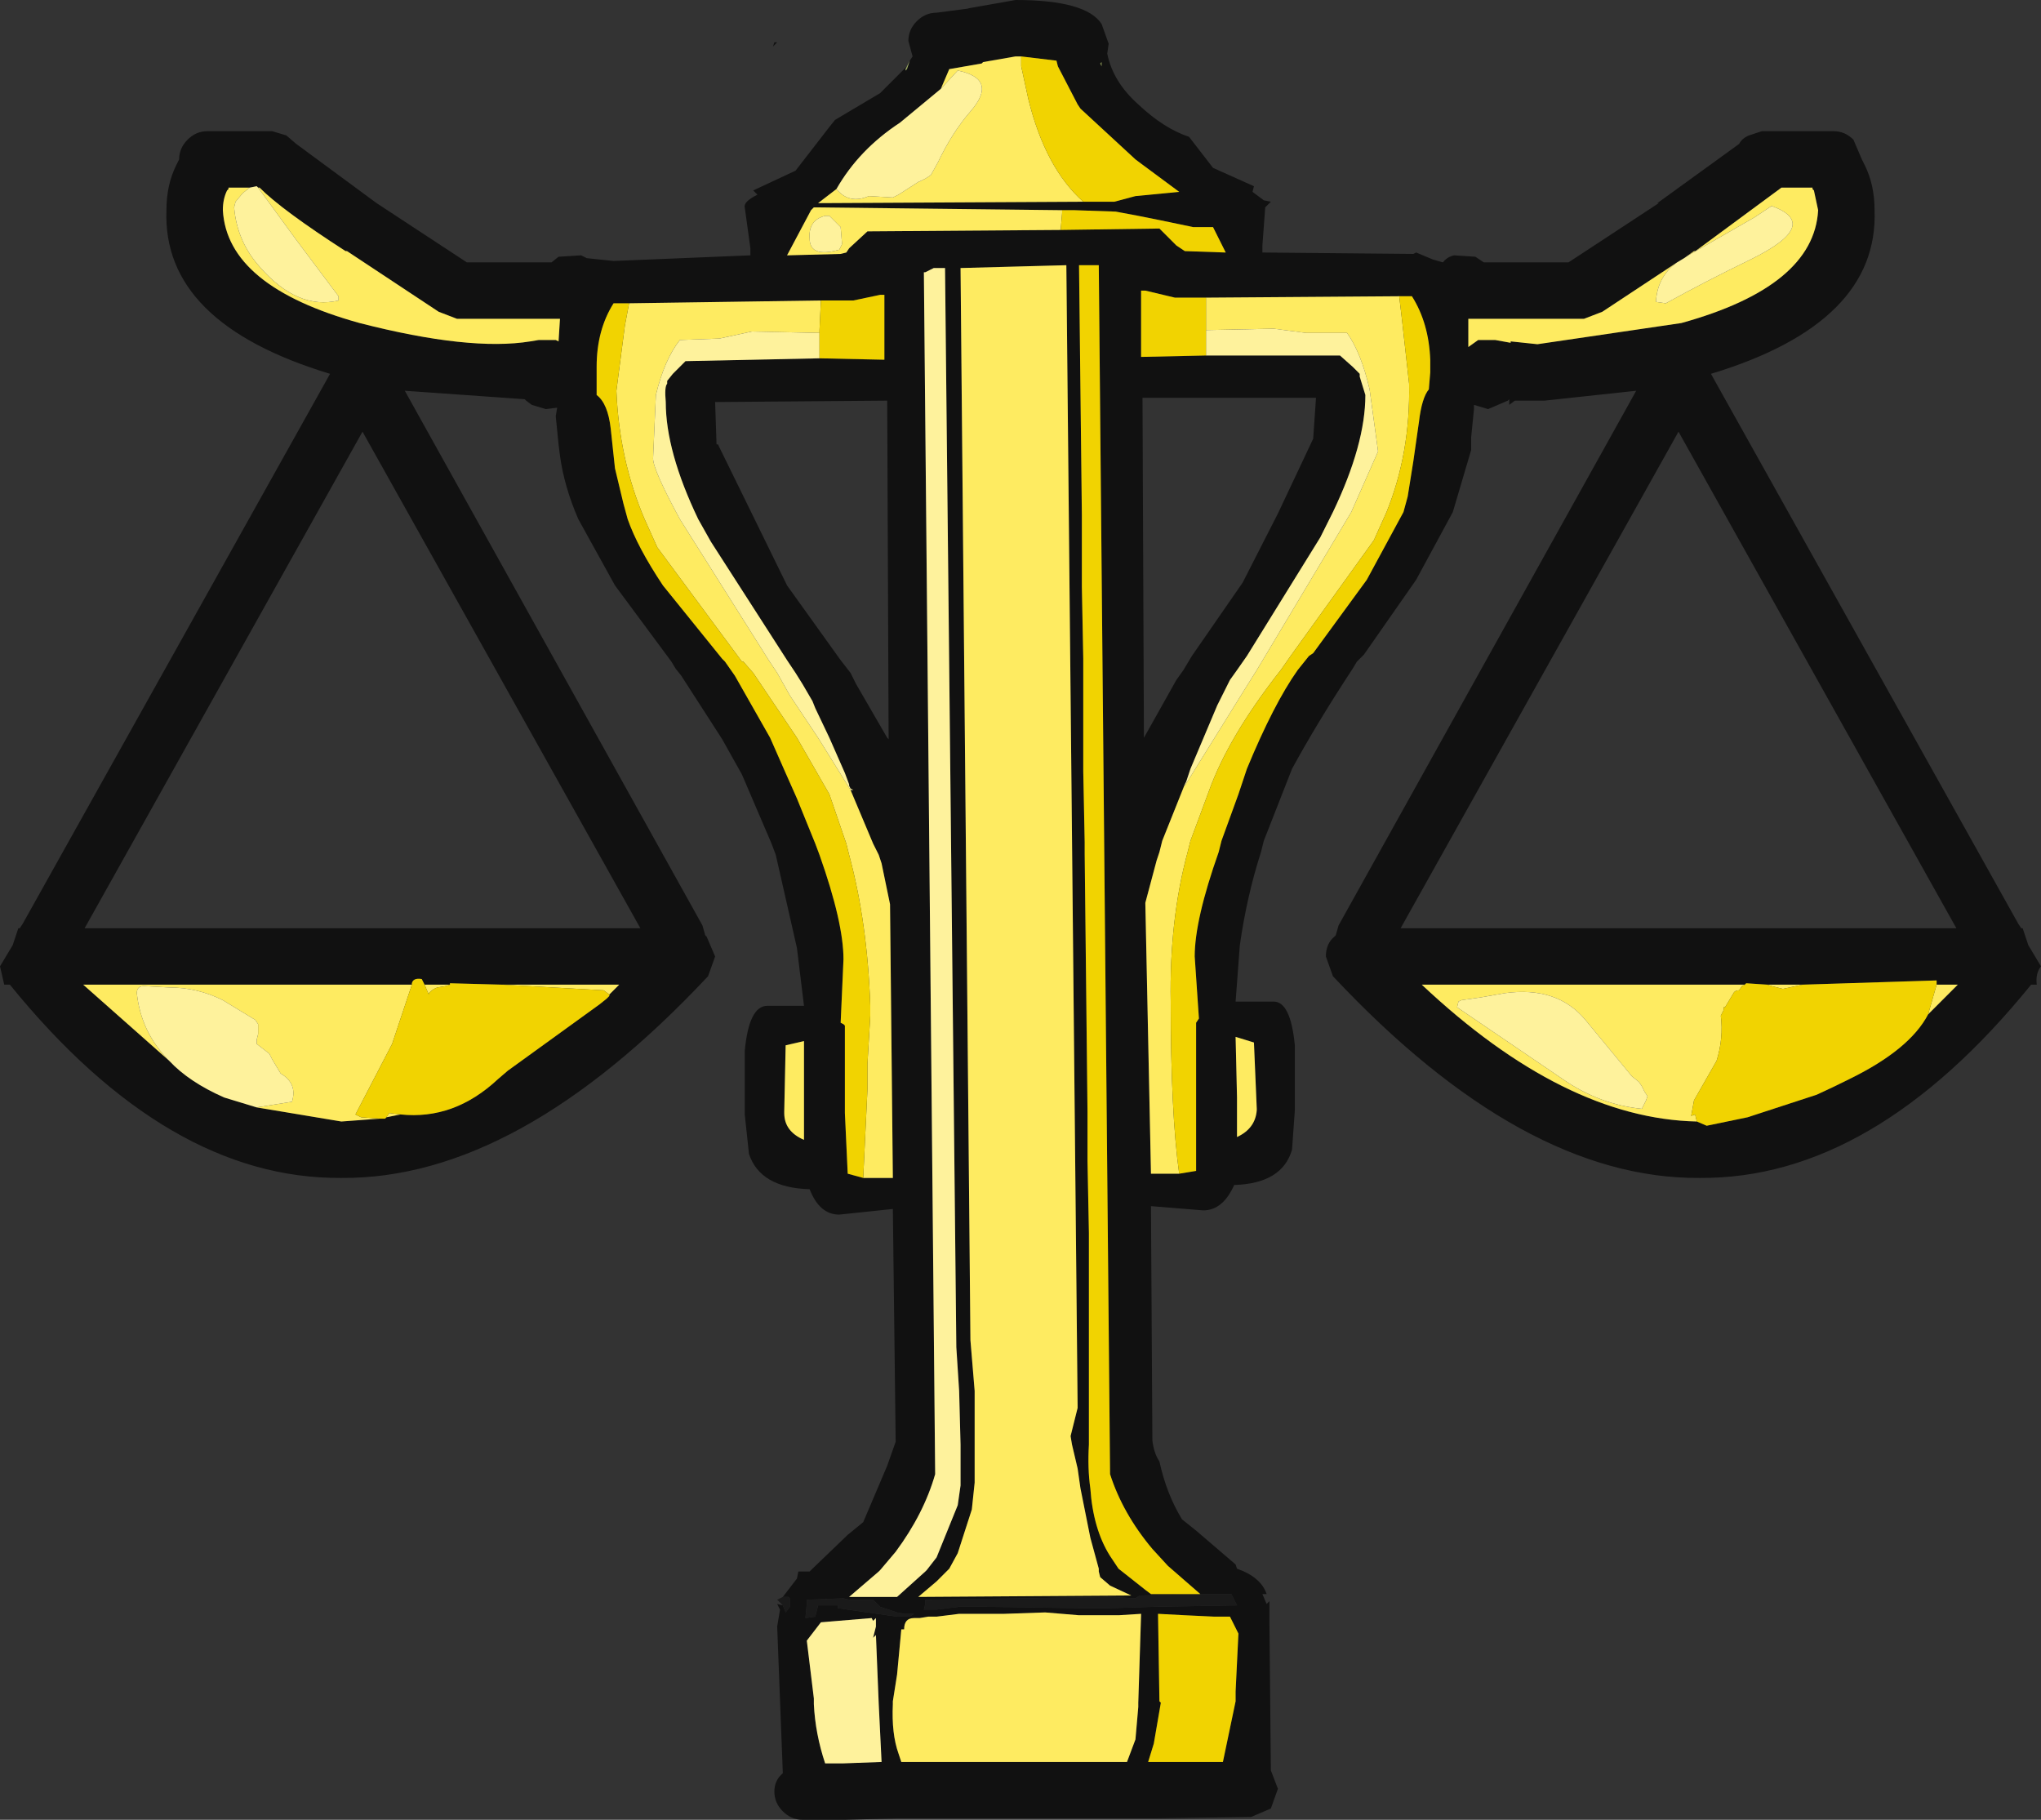 <?xml version="1.0" encoding="UTF-8" standalone="no"?>
<svg xmlns:ffdec="https://www.free-decompiler.com/flash" xmlns:xlink="http://www.w3.org/1999/xlink" ffdec:objectType="shape" height="64.5px" width="72.35px" xmlns="http://www.w3.org/2000/svg">
  <rect width="100%" height="100%" fill="#333333" stroke="none"/>
  <g transform="matrix(1.0, 0.0, 0.0, 1.0, -107.55, -24.8)">
    <path d="M135.3 81.7 L135.1 81.5 135.3 81.4 135.5 81.4 135.55 81.45 135.55 81.65 135.55 81.75 135.4 81.95 135.3 81.7 M149.9 81.3 L149.95 81.3 150.1 81.3 151.2 81.3 151.4 81.7 148.45 81.75 146.9 81.8 146.25 81.8 145.8 81.8 142.45 81.75 142.1 81.75 141.55 81.75 140.75 81.85 140.3 81.85 140.35 81.65 140.35 81.5 146.9 81.4 147.8 81.45 147.95 81.35 149.9 81.3 M136.15 81.5 L137.45 81.45 137.65 81.5 138.5 81.5 138.75 81.75 139.35 81.95 139.6 82.0 139.95 82.0 139.8 82.1 139.35 82.1 137.25 81.8 137.25 81.7 136.55 81.7 136.45 82.1 136.1 82.15 136.15 81.65 136.15 81.5" fill="#1a1a1a" fill-rule="evenodd" stroke="none"/>
    <path d="M139.8 26.95 L139.9 26.8 139.75 26.25 Q139.75 25.85 140.05 25.55 140.35 25.25 140.75 25.25 L141.9 25.1 141.85 25.1 143.55 24.8 Q146.05 24.8 146.6 25.65 L146.85 26.35 146.8 26.7 Q147.0 27.7 147.9 28.5 148.8 29.35 149.7 29.65 L150.55 30.75 152.0 31.4 151.95 31.6 152.35 31.9 152.6 31.95 152.4 32.15 152.3 33.5 152.3 33.75 157.65 33.8 157.75 33.75 158.35 34.0 158.7 34.1 Q158.85 33.9 159.1 33.85 L159.85 33.9 160.15 34.1 163.15 34.1 166.35 32.0 166.3 32.0 169.2 29.9 Q169.3 29.7 169.55 29.6 L170.0 29.45 172.55 29.45 Q172.95 29.45 173.25 29.75 L173.55 30.45 173.65 30.65 Q174.0 31.35 174.0 32.25 174.15 36.25 168.2 38.05 L179.1 57.55 179.2 57.7 179.25 57.7 179.45 58.3 179.9 59.05 Q179.7 59.3 179.75 59.7 L179.6 59.7 179.55 59.7 Q173.95 66.6 167.8 66.55 161.55 66.6 154.8 59.4 L154.55 58.7 Q154.55 58.25 154.85 58.0 L154.9 57.95 155.0 57.6 165.55 38.65 162.3 39.0 161.3 39.0 161.25 39.0 161.05 39.15 161.05 38.95 161.0 39.0 160.3 39.3 159.8 39.15 159.8 39.3 159.7 40.3 159.7 40.75 159.05 42.95 157.75 45.35 155.9 48.0 155.65 48.25 155.5 48.5 Q154.25 50.4 153.35 52.05 L152.35 54.6 152.25 55.0 Q151.75 56.55 151.5 58.3 L151.35 60.3 152.7 60.3 Q153.3 60.3 153.45 61.85 L153.45 63.55 153.45 64.15 153.35 65.55 Q153.0 66.75 151.3 66.8 150.9 67.7 150.2 67.7 L148.35 67.55 148.4 75.85 Q148.45 76.3 148.65 76.6 148.9 77.75 149.45 78.65 L149.95 79.05 151.35 80.25 151.4 80.4 Q152.25 80.7 152.45 81.3 L152.3 81.3 152.45 81.65 152.55 81.55 152.55 81.65 152.55 82.05 152.55 82.4 152.6 87.55 152.85 88.2 152.6 88.9 151.9 89.2 148.5 89.25 147.85 89.25 140.65 89.25 140.6 89.25 139.3 89.25 137.5 89.3 136.0 89.3 Q135.6 89.3 135.3 89.0 135.0 88.7 135.0 88.3 135.0 87.9 135.3 87.65 L135.1 82.45 135.2 81.85 135.1 81.65 135.3 81.7 135.4 81.95 135.55 81.75 135.55 81.65 135.55 81.45 135.5 81.4 135.3 81.4 135.8 80.75 135.85 80.5 136.25 80.5 136.35 80.4 137.6 79.2 138.15 78.75 139.0 76.75 139.3 75.9 139.2 67.65 137.3 67.85 Q136.6 67.85 136.25 66.95 134.5 66.9 134.1 65.7 L133.95 64.3 133.95 63.7 133.95 62.05 Q134.1 60.45 134.75 60.45 L136.05 60.45 135.8 58.4 135.05 55.1 134.9 54.7 133.85 52.25 133.15 51.0 131.7 48.75 131.5 48.5 131.35 48.25 129.35 45.55 128.05 43.2 Q127.55 42.05 127.4 40.95 L127.35 40.55 127.25 39.55 127.3 39.25 126.9 39.3 126.4 39.15 126.2 39.0 126.15 38.95 121.9 38.65 132.45 57.6 132.55 57.95 132.6 58.0 132.9 58.7 132.65 59.4 Q125.9 66.6 119.65 66.55 113.5 66.6 107.9 59.7 L107.85 59.7 107.7 59.7 107.55 59.05 108.0 58.3 108.2 57.7 108.25 57.7 108.35 57.55 119.25 38.05 Q113.3 36.25 113.45 32.25 113.45 31.35 113.8 30.65 L113.9 30.45 Q113.9 30.05 114.2 29.75 114.5 29.45 114.9 29.45 L117.2 29.45 117.7 29.6 118.05 29.9 120.9 32.0 124.1 34.1 127.1 34.1 127.35 33.9 128.15 33.85 128.35 33.95 129.3 34.05 134.15 33.85 134.15 33.6 133.95 32.15 Q133.9 31.95 134.4 31.7 L134.25 31.55 135.75 30.85 136.95 29.3 137.15 29.05 138.75 28.1 139.7 27.15 139.65 27.25 139.65 27.3 139.7 27.25 139.8 26.95 M167.0 34.1 L164.35 35.85 163.7 36.1 159.6 36.1 159.6 37.1 159.95 36.85 160.55 36.85 161.1 36.95 161.1 36.9 162.05 37.0 167.15 36.25 Q171.85 34.95 172.0 32.25 L171.85 31.55 171.8 31.5 171.8 31.45 170.7 31.45 167.65 33.7 167.6 33.7 167.25 33.95 167.0 34.1 M175.9 60.75 L176.95 59.7 176.2 59.7 176.2 59.55 171.45 59.7 170.2 59.7 169.45 59.65 169.4 59.7 157.95 59.7 Q163.0 64.45 167.7 64.55 L168.05 64.7 169.5 64.4 171.95 63.6 Q172.5 63.35 173.1 63.05 175.25 62.0 175.9 60.75 M167.05 40.1 L157.2 57.7 176.9 57.7 167.05 40.1 M140.9 27.95 L139.45 29.15 Q138.0 30.1 137.2 31.5 L136.55 32.0 145.95 31.95 147.05 31.95 147.8 31.75 149.35 31.6 148.0 30.6 147.8 30.45 145.85 28.65 145.75 28.5 145.05 27.15 145.0 26.95 143.75 26.8 143.55 26.8 142.4 27.0 142.35 27.05 141.2 27.25 140.9 27.95 M135.0 26.3 L135.1 26.3 134.95 26.45 135.0 26.3 M145.2 32.25 L136.4 32.15 136.3 32.25 135.45 33.85 137.35 33.8 137.55 33.75 137.65 33.6 138.3 33.0 145.15 32.95 148.65 32.9 149.25 33.5 149.55 33.7 151.0 33.75 150.55 32.85 149.85 32.85 148.65 32.6 147.9 32.45 147.1 32.3 145.65 32.25 145.2 32.25 M137.7 52.8 L137.8 52.8 137.7 52.75 137.65 52.65 137.65 52.6 137.5 52.2 136.95 50.95 136.45 49.9 136.35 49.65 136.0 49.05 135.75 48.65 135.45 48.2 132.75 44.0 132.3 43.2 Q131.15 40.8 131.15 39.05 131.1 38.5 131.2 38.4 L131.2 38.3 131.4 38.05 131.85 37.6 136.6 37.5 138.9 37.55 138.9 35.25 138.75 35.25 137.8 35.45 136.65 35.45 129.85 35.55 129.3 35.55 Q128.7 36.5 128.7 37.8 L128.7 38.2 128.7 38.8 Q129.1 39.1 129.2 40.0 L129.35 41.4 129.65 42.65 129.8 43.2 Q130.15 44.2 131.05 45.55 L133.15 48.15 133.25 48.25 133.6 48.75 134.85 50.95 135.4 52.2 135.8 53.1 136.45 54.7 136.6 55.1 Q137.45 57.5 137.45 58.8 L137.35 61.05 137.45 61.1 137.5 61.15 137.5 64.25 137.6 66.4 138.15 66.55 139.1 66.55 139.2 66.55 139.1 56.85 138.8 55.4 138.7 55.1 138.5 54.7 137.7 52.8 M140.65 34.3 L140.35 34.45 140.3 34.45 140.7 77.05 Q140.3 78.45 139.3 79.8 L138.75 80.45 138.7 80.5 137.65 81.4 137.9 81.4 139.35 81.4 140.35 80.5 140.4 80.45 140.75 80.0 141.5 78.15 141.6 77.45 141.6 76.0 141.55 74.1 141.45 72.55 141.05 34.3 140.65 34.3 M116.4 31.45 L115.65 31.45 115.65 31.5 115.6 31.55 Q115.45 31.85 115.45 32.25 115.6 34.95 120.3 36.25 124.2 37.25 126.35 36.9 L126.65 36.85 127.25 36.85 127.35 36.9 127.4 36.1 123.75 36.1 123.1 35.85 119.85 33.7 119.8 33.7 Q117.55 32.25 116.75 31.45 L116.7 31.45 116.65 31.4 116.4 31.45 M132.95 40.55 L133.0 40.55 134.25 43.1 135.45 45.55 137.35 48.2 137.7 48.65 137.9 49.05 139.0 50.95 139.05 51.0 139.0 39.0 132.9 39.05 132.95 40.55 M150.3 37.4 L155.05 37.4 155.5 37.8 155.75 38.05 155.75 38.15 155.95 38.8 Q155.95 40.55 154.8 42.95 L154.35 43.85 151.75 48.05 151.4 48.55 151.15 48.9 150.85 49.5 150.7 49.8 149.75 52.05 149.6 52.5 149.55 52.6 148.75 54.6 148.65 55.0 148.55 55.3 148.15 56.8 148.35 66.4 148.45 66.4 149.35 66.4 149.95 66.3 149.95 64.15 149.95 61.05 150.05 60.9 149.9 58.7 Q149.9 57.4 150.75 55.0 L150.85 54.6 151.45 52.95 151.75 52.05 Q152.7 49.75 153.55 48.55 L153.95 48.05 154.1 47.95 156.0 45.35 157.3 42.95 157.45 42.4 157.65 41.15 157.85 39.75 Q157.95 38.9 158.2 38.6 L158.25 38.0 158.25 37.55 Q158.2 36.25 157.6 35.3 L157.15 35.3 150.3 35.35 149.2 35.35 148.15 35.1 148.0 35.1 148.0 37.45 150.3 37.4 M146.6 27.0 L146.55 27.05 146.6 27.15 146.6 27.0 M150.1 81.3 L148.95 80.3 148.4 79.7 Q147.35 78.45 146.9 77.05 L146.5 34.2 145.8 34.2 145.9 43.05 145.9 43.6 145.9 45.6 145.95 48.15 145.95 48.6 145.95 49.85 145.95 50.9 145.95 52.15 146.0 54.65 146.0 55.05 146.1 64.2 146.1 65.95 146.15 68.5 146.15 69.55 146.15 69.8 146.15 69.85 146.15 70.05 146.15 70.4 146.15 70.55 146.15 74.1 146.15 75.65 146.15 76.0 Q146.1 76.85 146.2 77.55 146.3 79.0 146.9 79.95 L147.2 80.4 148.15 81.15 148.35 81.3 149.9 81.3 147.95 81.35 147.8 81.45 146.9 81.4 140.35 81.5 140.35 81.65 140.3 81.85 140.75 81.85 141.55 81.75 142.1 81.75 142.45 81.75 145.8 81.8 146.25 81.8 146.9 81.8 148.45 81.75 151.4 81.7 151.2 81.3 150.1 81.3 M149.5 48.55 L149.8 48.05 151.6 45.45 152.85 43.0 154.1 40.35 154.2 38.9 148.05 38.9 148.1 50.95 149.25 48.9 149.5 48.55 M141.6 34.3 L141.95 72.3 142.1 74.1 142.1 76.0 142.1 77.35 142.0 78.3 141.5 79.85 141.2 80.4 141.15 80.45 140.75 80.85 140.1 81.4 147.65 81.35 146.9 81.0 146.55 80.7 146.5 80.5 146.5 80.4 146.2 79.3 145.85 77.55 145.75 76.85 145.55 76.0 145.5 75.7 145.75 74.7 145.35 34.2 141.6 34.3 M116.65 64.05 L119.65 64.55 121.0 64.45 121.2 64.45 121.25 64.4 121.75 64.3 Q123.65 64.5 125.2 63.05 L125.55 62.75 128.8 60.4 129.05 60.2 129.15 60.1 129.15 60.05 129.5 59.7 125.35 59.7 123.5 59.65 123.5 59.7 122.6 59.7 122.5 59.5 Q122.2 59.45 122.15 59.65 L122.15 59.7 110.5 59.7 113.55 62.4 Q114.25 63.15 115.5 63.7 L116.65 64.05 M151.4 64.15 L151.4 65.1 Q152.05 64.8 152.1 64.15 L152.1 64.1 152.0 61.75 151.35 61.55 151.4 63.7 151.4 64.15 M136.05 61.7 L135.4 61.85 135.35 64.2 135.35 64.25 Q135.35 64.9 136.05 65.2 L136.05 64.25 136.05 63.85 136.05 61.7 M136.15 81.5 L136.15 81.65 136.1 82.15 136.45 82.1 136.55 81.7 137.25 81.7 137.25 81.8 139.35 82.1 139.8 82.1 139.95 82.0 139.6 82.0 139.35 81.95 138.75 81.75 138.5 81.5 137.65 81.5 137.45 81.45 136.15 81.5 M136.15 82.95 L136.4 85.0 136.4 85.2 Q136.45 86.25 136.8 87.3 L137.45 87.3 138.8 87.25 138.7 85.2 138.6 82.75 138.5 82.85 138.6 82.45 138.6 82.15 138.5 82.25 138.45 82.15 136.65 82.3 136.15 82.95 M139.95 82.15 Q139.6 82.15 139.6 82.55 L139.5 82.55 139.35 84.15 139.2 85.1 139.2 85.2 Q139.15 86.25 139.4 86.95 L139.5 87.25 140.6 87.25 147.5 87.25 147.8 86.45 147.9 85.3 147.9 85.15 148.0 82.0 147.2 82.05 146.9 82.05 146.25 82.05 145.8 82.05 144.6 81.95 143.15 82.0 142.1 82.0 141.55 82.0 140.75 82.1 140.45 82.1 140.15 82.15 139.95 82.15 M149.55 82.05 L148.6 82.0 148.65 85.1 148.7 85.15 148.45 86.6 148.25 87.25 148.5 87.25 150.9 87.25 151.35 85.1 151.35 84.75 151.45 82.7 151.15 82.1 150.6 82.1 149.55 82.05 M120.4 40.1 L110.55 57.7 130.25 57.7 120.4 40.1" fill="#111111" fill-rule="evenodd" stroke="none"/>
    <path d="M146.6 27.0 L146.6 27.15 146.55 27.05 146.6 27.0" fill="#818d4b" fill-rule="evenodd" stroke="none"/>
    <path d="M139.7 27.15 L139.8 26.95 139.7 27.25 139.65 27.3 139.65 27.25 139.7 27.15" fill="#9dac64" fill-rule="evenodd" stroke="none"/>
    <path d="M167.0 34.1 Q166.3 34.6 166.25 35.5 L166.6 35.55 Q168.05 34.75 169.6 34.0 172.15 32.75 170.35 32.1 L169.75 32.5 167.4 33.85 167.25 33.95 167.6 33.7 167.65 33.7 170.7 31.45 171.8 31.45 171.8 31.5 171.85 31.55 172.0 32.25 Q171.85 34.95 167.15 36.25 L162.05 37.0 161.1 36.9 161.1 36.95 160.55 36.85 159.95 36.85 159.6 37.1 159.6 36.1 163.7 36.1 164.35 35.85 167.0 34.1 M176.2 59.7 L176.95 59.7 175.9 60.75 176.2 59.7 M167.7 64.55 Q163.0 64.45 157.95 59.7 L169.4 59.7 169.3 59.75 169.2 59.9 Q169.05 59.9 169.0 60.0 L168.7 60.5 168.65 60.5 168.65 60.6 168.55 60.8 Q168.65 61.6 168.4 62.4 L167.6 63.8 167.5 64.35 167.65 64.3 167.65 64.35 167.7 64.55 M170.2 59.7 L171.45 59.7 170.75 59.85 170.35 59.75 170.2 59.7 M165.65 63.15 L165.4 62.95 163.75 60.95 Q162.75 59.75 160.9 60.0 L160.05 60.15 159.35 60.25 159.25 60.3 159.2 60.5 162.95 63.05 Q164.25 63.95 165.75 64.1 L165.9 63.8 165.95 63.65 165.85 63.5 165.75 63.3 165.65 63.15 M140.9 27.95 L141.2 27.25 142.35 27.05 142.4 27.0 143.55 26.8 143.75 26.8 143.75 27.15 144.0 28.3 Q144.6 30.75 145.95 31.95 L136.55 32.0 137.2 31.5 Q137.65 32.05 138.35 31.75 L139.2 31.8 139.4 31.7 140.1 31.25 Q140.35 31.15 140.55 31.0 L140.8 30.55 Q141.3 29.5 141.95 28.75 142.95 27.6 141.5 27.3 L140.9 27.95 M145.15 32.95 L138.3 33.0 137.65 33.6 137.55 33.75 137.35 33.8 135.45 33.85 136.3 32.25 136.4 32.15 145.2 32.25 145.2 32.35 145.15 32.95 M136.6 36.6 L134.2 36.55 133.05 36.8 131.65 36.85 Q131.1 37.55 130.8 38.8 L130.7 41.05 Q130.7 41.45 131.65 43.2 L134.8 48.2 135.1 48.65 135.55 49.45 136.55 50.95 137.7 52.8 138.5 54.7 138.7 55.1 138.8 55.4 139.1 56.85 139.2 66.55 139.1 66.55 138.15 66.55 138.3 63.4 138.3 62.5 138.4 60.8 138.4 60.45 Q138.3 57.5 137.65 55.1 L137.55 54.7 136.95 52.95 135.8 50.95 134.25 48.65 133.9 48.25 133.85 48.25 130.85 44.2 130.4 43.2 Q129.5 41.1 129.4 38.65 L129.7 36.35 129.85 35.55 136.65 35.45 136.6 36.5 136.6 36.6 M136.95 32.45 L136.8 32.45 Q136.2 32.6 136.25 33.25 136.25 33.95 137.3 33.65 L137.4 33.45 137.35 32.85 136.95 32.45 M116.7 31.45 L116.75 31.45 Q117.55 32.25 119.8 33.7 L119.85 33.7 123.1 35.85 123.75 36.1 127.4 36.1 127.35 36.9 127.25 36.85 126.65 36.85 126.35 36.9 Q124.2 37.25 120.3 36.25 115.6 34.95 115.45 32.25 115.45 31.85 115.6 31.55 L115.65 31.5 115.65 31.45 116.4 31.45 116.15 31.65 115.9 31.95 115.85 32.15 Q115.95 33.35 116.75 34.25 118.1 35.8 119.55 35.45 L119.55 35.3 118.05 33.3 116.7 31.45 M149.55 52.6 L149.55 52.65 151.6 49.35 152.1 48.55 152.4 48.05 155.45 42.95 156.4 40.8 156.1 38.6 Q155.8 37.3 155.3 36.6 L153.85 36.6 152.7 36.45 150.3 36.5 150.3 36.35 150.3 35.35 157.15 35.3 157.25 36.15 157.5 38.4 Q157.55 40.85 156.7 42.95 L156.25 43.95 153.3 48.05 152.95 48.55 Q151.1 50.9 150.4 52.85 L149.75 54.6 149.65 55.0 Q149.0 57.4 149.05 60.3 149.05 64.25 149.35 66.4 L148.45 66.4 148.35 66.4 148.15 56.8 148.55 55.3 148.65 55.0 148.75 54.6 149.55 52.6 M141.6 34.3 L145.35 34.2 145.75 74.7 145.5 75.7 145.55 76.0 145.75 76.85 145.85 77.55 146.2 79.3 146.5 80.4 146.5 80.5 146.55 80.7 146.9 81.0 147.65 81.35 140.1 81.4 140.75 80.85 141.15 80.45 141.2 80.4 141.5 79.85 142.0 78.3 142.1 77.35 142.1 76.0 142.1 74.1 141.95 72.3 141.6 34.3 M116.65 64.05 L117.9 63.85 Q118.1 63.2 117.5 62.85 L117.2 62.35 117.1 62.15 116.65 61.8 116.65 61.65 116.7 61.45 116.7 61.3 116.7 61.1 116.6 60.95 115.45 60.25 Q114.55 59.8 113.55 59.8 L112.65 59.75 Q112.4 59.75 112.4 60.0 112.55 61.4 113.55 62.4 L110.5 59.7 122.15 59.7 121.45 61.8 120.15 64.3 120.35 64.4 121.0 64.45 119.65 64.55 116.65 64.05 M121.25 64.4 L121.35 64.25 121.75 64.3 121.25 64.4 M129.15 60.05 L128.95 59.9 125.35 59.7 129.5 59.7 129.15 60.05 M123.5 59.7 L123.35 59.75 123.05 59.8 Q122.9 59.85 122.75 60.0 L122.75 60.05 122.6 59.7 123.5 59.7 M151.4 64.15 L151.4 63.7 151.35 61.55 152.0 61.75 152.1 64.1 152.1 64.15 Q152.05 64.8 151.4 65.1 L151.4 64.15 M136.05 61.7 L136.05 63.85 136.05 64.25 136.05 65.2 Q135.35 64.9 135.35 64.25 L135.35 64.2 135.4 61.85 136.05 61.7 M139.95 82.15 L140.15 82.15 140.45 82.1 140.75 82.1 141.55 82.0 142.1 82.0 143.15 82.0 144.6 81.95 145.8 82.05 146.25 82.05 146.9 82.05 147.2 82.05 148.0 82.0 147.9 85.15 147.9 85.3 147.8 86.45 147.5 87.25 140.6 87.25 139.5 87.25 139.4 86.95 Q139.15 86.25 139.2 85.2 L139.2 85.1 139.35 84.15 139.5 82.55 139.6 82.55 Q139.6 82.15 139.95 82.15" fill="#feeb61" fill-rule="evenodd" stroke="none"/>
    <path d="M167.25 33.95 L167.4 33.85 169.75 32.5 170.35 32.1 Q172.15 32.75 169.6 34.0 168.05 34.75 166.6 35.55 L166.25 35.5 Q166.3 34.6 167.0 34.1 L167.25 33.95 M165.65 63.15 L165.75 63.3 165.85 63.5 165.95 63.65 165.9 63.8 165.75 64.1 Q164.25 63.95 162.95 63.05 L159.2 60.5 159.25 60.3 159.35 60.25 160.05 60.15 160.9 60.0 Q162.75 59.75 163.75 60.95 L165.4 62.95 165.65 63.15 M137.2 31.5 Q138.0 30.1 139.45 29.15 L140.9 27.95 141.5 27.3 Q142.95 27.6 141.95 28.75 141.3 29.5 140.8 30.55 L140.55 31.0 Q140.35 31.15 140.1 31.25 L139.4 31.7 139.2 31.8 138.35 31.75 Q137.65 32.05 137.2 31.5 M137.7 52.8 L136.55 50.95 135.55 49.45 135.1 48.65 134.8 48.2 131.65 43.2 Q130.7 41.45 130.7 41.05 L130.8 38.8 Q131.1 37.55 131.65 36.85 L133.05 36.8 134.2 36.55 136.6 36.6 136.6 37.5 131.85 37.6 131.4 38.05 131.2 38.3 131.2 38.4 Q131.1 38.5 131.15 39.05 131.15 40.8 132.3 43.2 L132.75 44.0 135.45 48.2 135.75 48.65 136.0 49.05 136.35 49.65 136.45 49.9 136.95 50.95 137.5 52.2 137.65 52.6 137.65 52.65 137.7 52.75 137.8 52.8 137.7 52.8 M136.95 32.45 L137.35 32.85 137.4 33.45 137.3 33.65 Q136.25 33.95 136.25 33.25 136.2 32.6 136.8 32.45 L136.95 32.45 M140.65 34.3 L141.05 34.3 141.45 72.55 141.55 74.1 141.6 76.0 141.6 77.45 141.5 78.15 140.75 80.0 140.4 80.45 140.35 80.5 139.35 81.4 137.9 81.4 137.65 81.4 138.7 80.5 138.75 80.45 139.3 79.8 Q140.3 78.45 140.7 77.05 L140.3 34.45 140.35 34.45 140.65 34.3 M116.4 31.45 L116.65 31.4 116.7 31.45 118.05 33.3 119.55 35.3 119.55 35.45 Q118.1 35.8 116.75 34.25 115.95 33.35 115.85 32.15 L115.9 31.95 116.15 31.65 116.4 31.45 M150.3 36.5 L152.7 36.45 153.85 36.6 155.3 36.6 Q155.8 37.3 156.1 38.6 L156.4 40.8 155.45 42.95 152.4 48.05 152.1 48.55 151.6 49.35 149.55 52.65 149.55 52.6 149.6 52.5 149.75 52.05 150.7 49.8 150.85 49.5 151.15 48.9 151.4 48.55 151.75 48.05 154.35 43.85 154.8 42.95 Q155.95 40.55 155.95 38.8 L155.75 38.15 155.75 38.05 155.5 37.8 155.05 37.4 150.3 37.4 150.3 36.5 M113.55 62.4 Q112.55 61.4 112.4 60.0 112.4 59.75 112.65 59.75 L113.55 59.8 Q114.55 59.8 115.45 60.25 L116.6 60.95 116.7 61.1 116.7 61.3 116.7 61.45 116.65 61.65 116.65 61.8 117.1 62.15 117.2 62.35 117.5 62.85 Q118.1 63.2 117.9 63.85 L116.65 64.05 115.5 63.7 Q114.25 63.15 113.55 62.4 M136.15 82.95 L136.65 82.3 138.45 82.15 138.5 82.25 138.6 82.15 138.6 82.45 138.5 82.85 138.6 82.75 138.7 85.2 138.8 87.25 137.45 87.3 136.8 87.3 Q136.45 86.25 136.4 85.2 L136.4 85.0 136.15 82.95" fill="#fef29c" fill-rule="evenodd" stroke="none"/>
    <path d="M175.9 60.75 Q175.25 62.0 173.1 63.05 172.5 63.35 171.95 63.6 L169.5 64.4 168.05 64.7 167.7 64.55 167.65 64.35 167.65 64.3 167.5 64.35 167.6 63.8 168.4 62.4 Q168.65 61.6 168.55 60.8 L168.65 60.6 168.65 60.5 168.7 60.5 169.0 60.0 Q169.05 59.9 169.2 59.9 L169.3 59.75 169.4 59.7 169.45 59.65 170.2 59.7 170.35 59.75 170.75 59.85 171.45 59.7 176.2 59.55 176.2 59.7 175.9 60.75 M143.75 26.8 L145.0 26.95 145.05 27.15 145.75 28.5 145.85 28.65 147.8 30.45 148.0 30.6 149.35 31.6 147.8 31.75 147.05 31.95 145.95 31.95 Q144.6 30.75 144.0 28.3 L143.75 27.15 143.75 26.8 M145.2 32.25 L145.65 32.25 147.1 32.3 147.9 32.45 148.65 32.6 149.85 32.85 150.55 32.85 151.0 33.75 149.55 33.7 149.25 33.5 148.65 32.9 145.15 32.95 145.2 32.35 145.2 32.25 M136.6 37.5 L136.6 36.6 136.6 36.5 136.65 35.45 137.8 35.45 138.75 35.25 138.9 35.25 138.9 37.55 136.6 37.5 M129.85 35.55 L129.7 36.35 129.4 38.65 Q129.5 41.1 130.4 43.2 L130.85 44.2 133.85 48.25 133.9 48.25 134.25 48.65 135.8 50.95 136.95 52.95 137.55 54.7 137.65 55.1 Q138.3 57.5 138.4 60.45 L138.4 60.8 138.3 62.5 138.3 63.4 138.15 66.55 137.6 66.4 137.5 64.25 137.5 61.15 137.45 61.1 137.35 61.05 137.45 58.8 Q137.45 57.5 136.6 55.1 L136.45 54.7 135.8 53.1 135.4 52.2 134.85 50.95 133.6 48.75 133.25 48.25 133.15 48.15 131.05 45.55 Q130.15 44.2 129.8 43.2 L129.65 42.65 129.35 41.4 129.2 40.0 Q129.1 39.1 128.7 38.8 L128.7 38.2 128.7 37.8 Q128.7 36.5 129.3 35.55 L129.85 35.55 M150.3 36.5 L150.3 37.4 148.0 37.45 148.0 35.1 148.15 35.1 149.2 35.35 150.3 35.35 150.3 36.35 150.3 36.5 M149.35 66.4 Q149.05 64.25 149.05 60.3 149.0 57.4 149.65 55.0 L149.75 54.6 150.4 52.85 Q151.1 50.9 152.95 48.55 L153.3 48.05 156.25 43.95 156.7 42.95 Q157.55 40.85 157.5 38.4 L157.25 36.15 157.15 35.3 157.6 35.3 Q158.2 36.25 158.25 37.55 L158.25 38.0 158.2 38.6 Q157.95 38.9 157.85 39.75 L157.65 41.15 157.45 42.4 157.3 42.95 156.0 45.35 154.1 47.95 153.95 48.05 153.55 48.55 Q152.7 49.75 151.75 52.05 L151.45 52.95 150.85 54.6 150.75 55.0 Q149.9 57.4 149.9 58.7 L150.05 60.9 149.95 61.05 149.95 64.15 149.95 66.3 149.35 66.4 M149.9 81.3 L148.35 81.3 148.15 81.15 147.2 80.4 146.9 79.95 Q146.3 79.0 146.2 77.55 146.1 76.85 146.15 76.0 L146.15 75.65 146.15 74.1 146.15 70.55 146.15 70.4 146.15 70.05 146.15 69.85 146.15 69.8 146.15 69.55 146.15 68.5 146.1 65.95 146.1 64.2 146.0 55.05 146.0 54.65 145.95 52.15 145.95 50.9 145.95 49.85 145.95 48.6 145.95 48.15 145.9 45.6 145.9 43.6 145.9 43.05 145.8 34.2 146.5 34.2 146.9 77.05 Q147.35 78.45 148.4 79.7 L148.95 80.3 150.1 81.3 149.95 81.3 149.9 81.3 M121.0 64.45 L120.35 64.4 120.15 64.3 121.45 61.8 122.15 59.7 122.15 59.65 Q122.2 59.45 122.5 59.5 L122.6 59.7 122.75 60.05 122.75 60.0 Q122.9 59.85 123.05 59.8 L123.35 59.75 123.5 59.7 123.5 59.65 125.35 59.7 128.95 59.9 129.15 60.05 129.15 60.1 129.05 60.2 128.8 60.4 125.55 62.75 125.2 63.05 Q123.65 64.5 121.75 64.3 L121.35 64.25 121.25 64.4 121.2 64.45 121.0 64.45 M149.55 82.05 L150.6 82.1 151.15 82.1 151.45 82.7 151.35 84.75 151.35 85.1 150.9 87.25 148.5 87.25 148.25 87.25 148.45 86.6 148.7 85.15 148.65 85.1 148.6 82.0 149.55 82.05" fill="#f1d301" fill-rule="evenodd" stroke="none"/>
  </g>
</svg>
